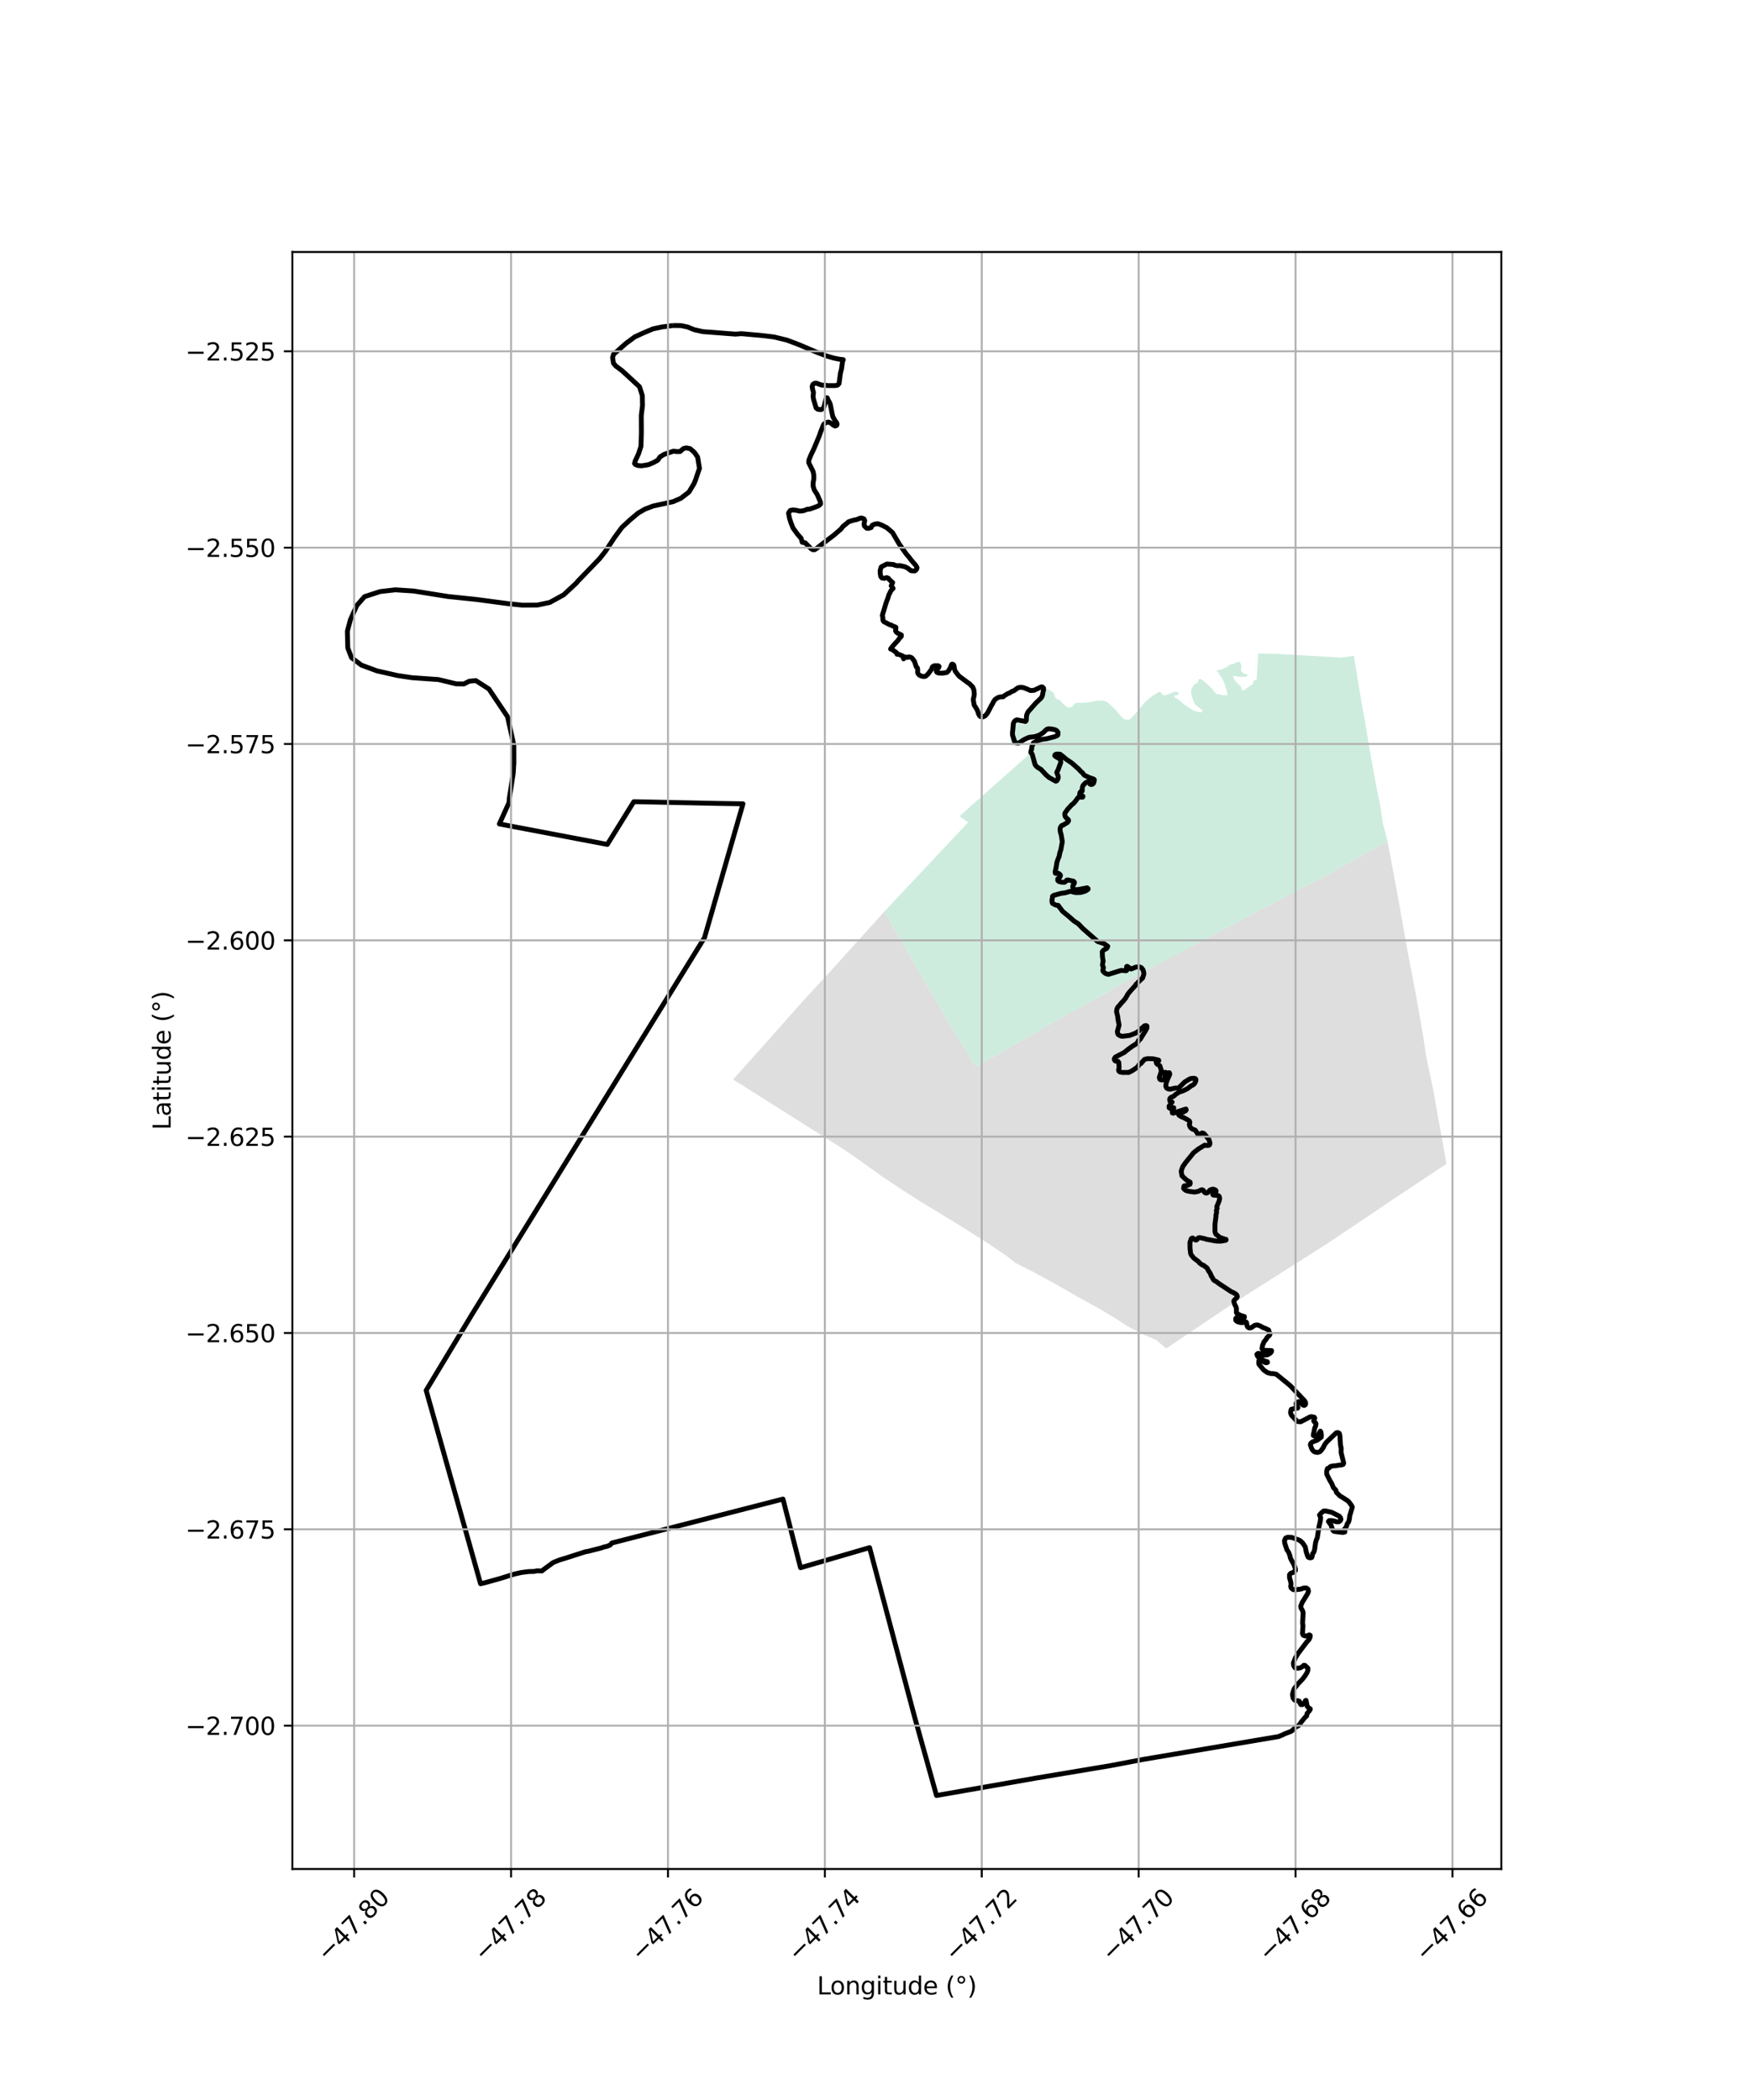<?xml version="1.0" encoding="utf-8" standalone="no"?>
<!DOCTYPE svg PUBLIC "-//W3C//DTD SVG 1.1//EN"
  "http://www.w3.org/Graphics/SVG/1.1/DTD/svg11.dtd">
<svg xmlns:xlink="http://www.w3.org/1999/xlink" width="720pt" height="864pt" viewBox="0 0 720 864" xmlns="http://www.w3.org/2000/svg" version="1.1">
 <defs>
  <style type="text/css">*{stroke-linejoin: round; stroke-linecap: butt}</style>
 </defs>
 <g id="figure_1">
  <g id="patch_1">
   <path d="M 0 864 
L 720 864 
L 720 0 
L 0 0 
z
" style="fill: #ffffff"/>
  </g>
  <g id="axes_1">
   <g id="patch_2">
    <path d="M 120.297 768.96 
L 617.703 768.96 
L 617.703 103.68 
L 120.297 103.68 
z
" style="fill: #ffffff"/>
   </g>
   <g id="PatchCollection_1">
    <path d="M 301.603 444.138 
L 301.914 443.791 
L 311.86 432.69 
L 312.171 432.343 
L 312.48 431.995 
L 331.726 410.357 
L 339.042 402.465 
L 339.325 402.201 
L 347.97 392.632 
L 355.92 383.831 
L 363.848 375.038 
L 372.942 390.764 
L 391.86 423.393 
L 392.166 423.822 
L 401.479 438.858 
L 408.331 435.026 
L 434.346 420.064 
L 470.918 399.589 
L 472.21 398.836 
L 520.192 373.519 
L 545.54 360.28 
L 570.851 346.06 
L 574.964 367.961 
L 577.587 382.743 
L 578.849 390.049 
L 580.355 397.858 
L 581.858 405.532 
L 583.067 412.284 
L 584.384 419.715 
L 585.634 426.848 
L 586.636 433.937 
L 589.821 449.077 
L 591.37 458.101 
L 593.854 471.687 
L 595.093 478.866 
L 574.439 492.587 
L 546.876 511.126 
L 507.368 536.224 
L 479.803 554.818 
L 475.663 551.237 
L 471.108 549.357 
L 464.032 545.736 
L 459.218 542.559 
L 452.098 538.328 
L 443.901 533.827 
L 438.156 530.508 
L 431.708 526.88 
L 425.07 523.279 
L 417.852 519.656 
L 414.245 516.763 
L 404.393 510.185 
L 394.726 504.107 
L 388.187 500.117 
L 379.211 494.668 
L 369.951 488.726 
L 363.569 484.475 
L 357.867 480.409 
L 352.029 476.238 
L 350.761 475.4 
L 346.176 472.247 
L 316.503 453.516 
L 307.768 447.983 
L 301.603 444.138 
" clip-path="url(#p166be19921)" style="fill: #cccccc; fill-opacity: 0.65"/>
    <path d="M 363.849 375.034 
L 398.341 338.312 
L 394.702 335.846 
L 422.932 310.799 
L 422.935 310.781 
L 423.2 309.135 
L 423.299 308.519 
L 424.266 306.829 
L 426.008 305.856 
L 428.189 305.389 
L 431.346 304.76 
L 433.809 303.993 
L 433.94 301.371 
L 431.911 300.854 
L 429.657 300.964 
L 428.033 302.49 
L 425.495 303.947 
L 424.189 303.777 
L 421.096 304.939 
L 418.574 306.244 
L 416.55 306.75 
L 415.691 304.803 
L 415.997 301.792 
L 416.1 298.624 
L 417.292 296.988 
L 419.535 297.653 
L 421.287 298.108 
L 421.43 295.048 
L 422.739 293.092 
L 424.73 290.853 
L 426.444 289.076 
L 428.076 286.661 
L 428.756 284.261 
L 427.457 283.647 
L 428.373 283.162 
L 428.788 283.508 
L 430.517 283.508 
L 432.178 284.061 
L 433.008 284.615 
L 433.769 285.514 
L 434.115 286.829 
L 434.876 287.729 
L 436.26 288.144 
L 436.883 289.182 
L 437.575 289.666 
L 438.474 290.496 
L 439.235 291.119 
L 440.273 291.05 
L 441.173 290.704 
L 441.865 289.804 
L 442.764 289.182 
L 443.94 289.113 
L 445.739 289.182 
L 448.645 288.836 
L 451.62 288.213 
L 454.111 288.282 
L 455.703 288.974 
L 457.64 290.773 
L 459.162 292.157 
L 459.923 293.264 
L 461.307 294.786 
L 462.276 295.686 
L 463.037 296.101 
L 464.421 296.101 
L 465.32 295.547 
L 466.081 294.717 
L 467.258 293.472 
L 468.78 291.673 
L 470.786 289.182 
L 472.793 287.383 
L 474.107 286.345 
L 475.906 285.238 
L 477.29 284.546 
L 478.051 285.584 
L 478.674 286.137 
L 479.158 286.068 
L 480.611 285.653 
L 481.788 285.238 
L 483.171 284.615 
L 484.209 284.615 
L 484.97 284.892 
L 484.97 285.445 
L 484.555 285.999 
L 483.863 286.068 
L 483.379 286.137 
L 483.171 286.691 
L 483.587 287.175 
L 484.348 287.521 
L 485.178 288.075 
L 486.077 288.767 
L 486.908 289.666 
L 488.291 290.566 
L 489.468 291.327 
L 491.059 292.365 
L 492.443 292.78 
L 493.619 292.987 
L 494.45 293.057 
L 494.796 292.226 
L 492.997 290.911 
L 492.097 290.081 
L 491.613 289.735 
L 491.128 288.628 
L 490.298 286.414 
L 490.021 284.615 
L 490.367 283.162 
L 490.99 281.986 
L 491.751 281.294 
L 492.72 281.017 
L 492.789 280.809 
L 493.066 279.702 
L 493.619 279.287 
L 494.034 279.425 
L 494.865 279.91 
L 495.695 280.602 
L 496.387 281.225 
L 497.563 282.332 
L 498.808 283.508 
L 499.5 284.476 
L 500.607 285.584 
L 501.507 285.653 
L 502.13 285.722 
L 503.098 286.068 
L 504.966 286.068 
L 504.966 285.376 
L 504.621 284.061 
L 504.274 282.954 
L 503.79 281.224 
L 503.167 279.771 
L 502.614 278.872 
L 501.784 277.765 
L 501.23 276.588 
L 500.4 276.035 
L 501.023 275.689 
L 502.199 275.551 
L 503.79 274.859 
L 504.828 274.443 
L 505.52 273.682 
L 506.558 273.267 
L 507.25 273.198 
L 508.841 272.437 
L 510.017 272.229 
L 510.64 273.406 
L 510.709 274.167 
L 510.64 275.205 
L 510.64 276.104 
L 511.124 276.658 
L 512.093 277.28 
L 513.131 277.419 
L 513.2 277.903 
L 512.647 278.387 
L 511.401 278.526 
L 510.294 278.457 
L 508.772 278.318 
L 508.011 278.111 
L 507.181 278.249 
L 507.734 279.356 
L 508.426 280.394 
L 509.602 281.64 
L 510.433 282.262 
L 511.124 283.992 
L 511.885 284.061 
L 512.37 283.577 
L 513.684 282.608 
L 515.553 281.294 
L 515.552 280.244 
L 516.685 279.676 
L 517.022 279.508 
L 517.709 268.859 
L 525.485 269.011 
L 551.769 270.557 
L 555.812 269.986 
L 557.008 269.8 
L 559.825 286.88 
L 560.132 288.605 
L 561.696 297.404 
L 563.768 309.924 
L 566.258 323.619 
L 567.773 330.945 
L 568.854 338.307 
L 570.852 346.056 
L 545.541 360.276 
L 520.193 373.515 
L 472.242 398.857 
L 470.919 399.585 
L 434.347 420.06 
L 408.332 435.023 
L 401.48 438.855 
L 392.167 423.818 
L 391.86 423.389 
L 372.942 390.76 
L 363.849 375.034 
" clip-path="url(#p166be19921)" style="fill: #b3e2cd; fill-opacity: 0.65"/>
   </g>
   <g id="PatchCollection_2">
    <path d="M 276.907 133.92 
L 280.171 133.962 
L 282.894 134.529 
L 285.494 135.61 
L 289.183 136.445 
L 302.559 137.469 
L 305.018 137.281 
L 313.394 138.028 
L 318.452 138.64 
L 323.784 139.94 
L 328.776 141.83 
L 335.988 144.905 
L 340.222 146.503 
L 342.958 147.307 
L 345.116 147.754 
L 346.95 147.984 
L 346.629 148.802 
L 346.213 151.827 
L 345.776 153.563 
L 345.218 157.795 
L 344.608 158.455 
L 343.726 158.652 
L 340.799 158.657 
L 339.229 158.479 
L 338.178 158.484 
L 335.797 157.64 
L 335.111 157.718 
L 334.445 158.168 
L 334.128 159 
L 334.32 160.184 
L 334.688 161.472 
L 334.529 163.006 
L 334.663 164.122 
L 335.784 167.861 
L 336.481 168.389 
L 337.763 168.537 
L 338.28 168.289 
L 338.837 167.87 
L 339.2 166.684 
L 339.953 163.635 
L 340.352 163.668 
L 340.658 164.441 
L 341.287 165.582 
L 341.617 166.429 
L 342.532 170.978 
L 342.749 171.644 
L 343.504 172.962 
L 344.248 173.961 
L 344.409 174.528 
L 344.229 175.015 
L 343.965 175.168 
L 343.491 175.269 
L 342.583 174.727 
L 342.119 174.276 
L 341.279 173.791 
L 340.777 173.647 
L 339.87 173.889 
L 339.327 174.208 
L 338.824 174.721 
L 337.67 177.584 
L 337.112 179.269 
L 334.765 184.865 
L 333.695 187.075 
L 332.835 189.193 
L 332.751 189.61 
L 332.732 190.376 
L 334.513 193.948 
L 334.81 195.445 
L 334.836 196.844 
L 334.545 198.69 
L 334.548 200.061 
L 335.033 201.616 
L 336.215 203.448 
L 337.551 206.487 
L 337.596 207.367 
L 337.121 207.85 
L 336.389 208.279 
L 334.308 209.046 
L 333.111 209.453 
L 332.124 209.533 
L 330.982 209.986 
L 329.981 210.221 
L 328.8 210.249 
L 327.731 209.964 
L 326.102 209.815 
L 325.172 210.013 
L 324.718 210.591 
L 324.424 211.165 
L 324.82 213.185 
L 325.396 215.017 
L 326.276 217.242 
L 328.15 219.824 
L 329.61 221.471 
L 330.065 223.123 
L 331.279 223.34 
L 333.754 225.793 
L 334.464 226.165 
L 335.18 226.16 
L 336.211 225.457 
L 338.589 223.582 
L 342.991 220.253 
L 345.956 217.706 
L 346.817 216.595 
L 349.165 214.659 
L 351.251 213.996 
L 352.399 213.785 
L 353.929 213.184 
L 354.531 213.128 
L 355.48 213.514 
L 355.76 214.158 
L 355.508 215.609 
L 355.629 216.406 
L 356.595 217.341 
L 357.266 217.388 
L 358.407 217.052 
L 358.814 216.17 
L 359.339 215.854 
L 360.109 215.589 
L 361.121 215.449 
L 362.568 215.95 
L 364.887 217.134 
L 367.181 219.087 
L 370.017 223.898 
L 372.972 228.066 
L 373.831 229.025 
L 374.985 230.553 
L 376.831 232.683 
L 377.302 233.54 
L 377.178 234.065 
L 376.698 234.702 
L 376.262 234.919 
L 374.791 234.794 
L 373.46 233.762 
L 372.29 233.159 
L 370.232 232.702 
L 369.202 232.756 
L 368.185 232.551 
L 367.59 232.265 
L 364.912 232.061 
L 363.029 232.969 
L 362.541 233.3 
L 362.118 234.717 
L 362.152 235.953 
L 362.362 237.175 
L 362.843 237.785 
L 363.874 237.955 
L 364.816 237.637 
L 365.511 237.923 
L 365.955 238.546 
L 367.258 239.658 
L 366.671 241.005 
L 367.443 242.067 
L 366.598 242.985 
L 365.667 244.804 
L 365.396 245.818 
L 364.507 248.211 
L 363.031 253.142 
L 363.166 253.717 
L 363.299 255.25 
L 363.652 255.78 
L 366.095 257.044 
L 366.809 257.212 
L 367.022 257.421 
L 367.65 257.722 
L 368.184 257.848 
L 368.616 258.152 
L 368.46 259.554 
L 368.821 260.115 
L 369.39 260.525 
L 370.824 261.225 
L 370.844 261.737 
L 370.537 262.149 
L 370.038 262.615 
L 369.53 263.397 
L 367.455 265.641 
L 366.41 267.012 
L 367.2 267.318 
L 368.823 268.523 
L 369.049 269.171 
L 369.881 269.252 
L 371.438 269.916 
L 371.77 271.063 
L 372.424 270.328 
L 373.234 270.492 
L 373.586 270.331 
L 374.097 270.296 
L 374.798 270.459 
L 375.26 270.774 
L 376.212 272.043 
L 376.658 273.383 
L 377.017 274.416 
L 377.417 274.763 
L 377.566 275.42 
L 377.526 276.63 
L 377.684 277.156 
L 378.304 277.798 
L 379.04 278.136 
L 379.663 278.296 
L 380.291 278.329 
L 380.839 278.204 
L 381.875 277.268 
L 382.831 275.935 
L 383.313 275.294 
L 383.536 274.503 
L 383.846 274.157 
L 384.488 273.89 
L 386.031 273.91 
L 386.345 274.188 
L 386.202 274.621 
L 385.819 275.149 
L 385.38 275.533 
L 385.209 275.995 
L 385.334 276.465 
L 385.659 276.72 
L 386.248 276.925 
L 387.756 276.987 
L 389.571 276.67 
L 390.165 276.105 
L 391.011 274.748 
L 391.447 273.505 
L 391.649 273.27 
L 392.018 273.289 
L 392.336 273.524 
L 392.526 274.005 
L 392.691 275.215 
L 393.014 276.165 
L 394.315 277.862 
L 394.755 278.306 
L 398.277 280.92 
L 398.817 281.259 
L 400.214 282.678 
L 400.699 283.903 
L 400.852 285.611 
L 400.717 286.601 
L 400.57 287.01 
L 400.429 287.825 
L 400.78 290.036 
L 401.713 291.52 
L 402.369 292.82 
L 402.451 293.342 
L 402.965 294.434 
L 403.405 294.827 
L 404.461 294.941 
L 405.39 294.489 
L 406.295 293.37 
L 408.025 290.053 
L 408.33 289.601 
L 408.709 288.765 
L 409.413 287.761 
L 410.608 286.985 
L 411.54 286.732 
L 412.761 286.66 
L 412.953 286.41 
L 414.535 285.425 
L 415.496 285.028 
L 416.237 284.527 
L 417.147 284.182 
L 418.757 283.011 
L 419.356 282.83 
L 420.153 282.783 
L 420.916 282.855 
L 422.267 283.35 
L 423.965 284.113 
L 425.415 284.023 
L 428.281 282.646 
L 428.821 282.612 
L 429.331 283.114 
L 429.395 283.777 
L 429.142 284.668 
L 428.9 286.092 
L 428.631 286.744 
L 428.178 287.343 
L 426.139 289.283 
L 422.933 292.939 
L 422.377 294.204 
L 422.244 295.873 
L 422.267 296.266 
L 422.086 296.654 
L 421.856 296.83 
L 418.401 296.172 
L 417.792 296.385 
L 417.267 296.894 
L 416.923 297.671 
L 416.683 300.435 
L 416.541 301.541 
L 416.602 302.487 
L 417.462 305.158 
L 417.977 305.599 
L 418.969 305.738 
L 419.672 305.402 
L 421.161 304.385 
L 422.923 303.532 
L 423.639 303.333 
L 425.961 303.048 
L 426.471 302.816 
L 427.458 302.535 
L 429.267 301.406 
L 430.157 300.485 
L 430.808 299.984 
L 431.36 299.863 
L 432.305 299.882 
L 433.98 300.192 
L 434.612 300.509 
L 434.983 300.849 
L 435.317 301.34 
L 435.23 302.391 
L 434.867 302.724 
L 433.641 303.166 
L 430.473 303.966 
L 428.838 304.176 
L 427.755 304.477 
L 426.654 304.78 
L 426.22 305.097 
L 425.187 305.622 
L 425.003 305.979 
L 424.85 306.564 
L 424.661 306.836 
L 424.485 307.479 
L 424.46 308.282 
L 424.274 308.594 
L 424.105 309.581 
L 424.66 310.247 
L 425.832 314.505 
L 426.283 315.181 
L 427.017 315.792 
L 428.322 316.593 
L 430.283 318.718 
L 431.578 319.865 
L 434.381 321.414 
L 434.624 321.342 
L 434.95 321.064 
L 435.357 320.197 
L 435.395 319.47 
L 434.781 317.803 
L 434.916 317.439 
L 435.224 316.959 
L 436.413 313.737 
L 436.347 312.618 
L 436.094 312.265 
L 434.804 311.556 
L 433.978 310.958 
L 434.024 310.633 
L 434.17 310.466 
L 434.464 310.313 
L 434.904 310.234 
L 436.158 310.303 
L 437.28 311.174 
L 438.606 312.318 
L 441.039 313.971 
L 443.903 316.517 
L 444.664 317.377 
L 445.367 317.978 
L 446.072 318.893 
L 447.583 319.652 
L 448.379 320.006 
L 449.868 320.477 
L 450.229 320.779 
L 450.169 321.426 
L 449.933 322.21 
L 449.477 322.631 
L 448.909 322.779 
L 448.394 322.542 
L 448.315 322.115 
L 447.998 321.759 
L 447.702 321.677 
L 447.232 321.751 
L 446.691 322.019 
L 445.641 323.089 
L 445.403 323.652 
L 445.23 324.427 
L 445.282 325.413 
L 444.894 325.761 
L 444.543 325.788 
L 444.319 326.103 
L 444.191 326.737 
L 445.103 327.271 
L 445.584 327.651 
L 445.42 327.978 
L 444.73 327.976 
L 444.126 327.862 
L 443.588 328.095 
L 442.656 329.387 
L 441.725 330.526 
L 441.013 331.045 
L 439.371 332.812 
L 438.146 334.51 
L 438.064 335.012 
L 438.191 335.74 
L 438.485 336.279 
L 439.557 337.281 
L 439.635 337.716 
L 439.19 338.383 
L 437.365 339.49 
L 436.856 339.635 
L 436.512 340.004 
L 436.218 340.602 
L 436.131 341.232 
L 436.249 342.244 
L 436.653 343.695 
L 437.07 346.286 
L 436.737 348.092 
L 436.519 349.372 
L 435.976 351.128 
L 435.81 352.152 
L 435.124 353.931 
L 434.851 354.793 
L 434.419 357.416 
L 434.119 358.645 
L 434.183 359.246 
L 434.611 359.399 
L 435.47 359.309 
L 436.066 359.744 
L 436.307 360.149 
L 436.168 360.689 
L 435.649 361.316 
L 435.194 361.582 
L 435.192 362.261 
L 435.693 362.702 
L 436.926 362.969 
L 437.998 362.979 
L 438.634 362.49 
L 438.862 362.128 
L 439.388 362.033 
L 441.664 362.552 
L 442.057 363 
L 441.944 363.576 
L 441.606 363.949 
L 441.412 364.445 
L 441.369 365.102 
L 441.654 365.488 
L 442.167 365.917 
L 442.774 366.077 
L 444.147 365.886 
L 447.271 365.279 
L 447.685 365.633 
L 447.626 365.914 
L 446.908 366.393 
L 446.445 366.677 
L 444.643 367.179 
L 442.725 367.237 
L 442.014 367.133 
L 440.757 366.791 
L 440.263 366.735 
L 438.304 367.312 
L 436.481 367.565 
L 433.448 368.408 
L 433.008 368.788 
L 433.01 369.265 
L 432.797 370.35 
L 432.87 371.307 
L 433.099 371.739 
L 433.559 371.924 
L 434.067 372.25 
L 434.871 372.49 
L 435.354 372.486 
L 436.248 373.706 
L 437.209 374.975 
L 439.573 376.904 
L 441.877 378.94 
L 443.428 379.912 
L 443.906 380.347 
L 445.491 382.014 
L 451.521 387.292 
L 451.921 387.511 
L 452.394 387.595 
L 453.41 387.969 
L 453.944 388.049 
L 455.766 389.345 
L 455.447 390.059 
L 455.153 390.312 
L 454.292 390.737 
L 453.889 391.055 
L 453.508 391.533 
L 453.538 392.644 
L 453.597 393.852 
L 453.871 395.371 
L 453.624 396.615 
L 453.584 397.13 
L 453.971 398.063 
L 453.933 398.466 
L 453.766 398.94 
L 453.746 399.425 
L 454.078 399.914 
L 454.665 400.397 
L 455.407 400.744 
L 456.068 400.872 
L 461.338 399.235 
L 463.223 399.41 
L 463.559 399.267 
L 463.755 398.697 
L 463.577 398.098 
L 463.487 397.858 
L 463.542 397.661 
L 463.744 397.578 
L 464.484 398.033 
L 464.906 398.492 
L 465.359 398.671 
L 466.541 398.217 
L 467.161 397.962 
L 467.969 397.799 
L 468.918 397.831 
L 469.666 398.21 
L 470.299 399.055 
L 470.608 400.34 
L 470.558 400.998 
L 470.12 402.365 
L 468.195 404.156 
L 467.976 404.596 
L 467.398 404.93 
L 467.196 405.372 
L 465.005 407.813 
L 464.12 408.863 
L 463.097 410.683 
L 462.14 411.886 
L 461.696 412.282 
L 460.345 413.907 
L 459.902 414.303 
L 459.501 415.198 
L 459.37 416.207 
L 459.871 418.26 
L 459.969 419.294 
L 460.424 421.751 
L 459.703 424.43 
L 459.877 425.303 
L 460.138 425.735 
L 461.181 426.27 
L 461.919 426.356 
L 464.793 425.998 
L 467.296 425.029 
L 468.62 424.154 
L 469.372 423.33 
L 470.599 422.328 
L 470.779 422.117 
L 471.119 421.984 
L 471.587 421.962 
L 471.898 422.199 
L 471.874 422.979 
L 471.331 424.014 
L 469.125 427.569 
L 468.567 427.884 
L 468.351 428.163 
L 468.346 428.5 
L 467.738 429.159 
L 467.27 429.606 
L 465.886 430.443 
L 464.151 431.703 
L 463.084 432.575 
L 462.62 432.96 
L 458.899 434.914 
L 458.466 435.575 
L 458.485 435.993 
L 458.739 436.417 
L 459.243 436.624 
L 459.98 436.687 
L 460.311 437.141 
L 460.427 439.389 
L 460.212 440.248 
L 460.372 440.73 
L 460.791 441.056 
L 461.93 441.252 
L 463.652 441.222 
L 464.307 441.258 
L 465.396 440.763 
L 466.824 439.853 
L 467.651 439.266 
L 468.285 438.704 
L 468.694 437.945 
L 469.44 437.53 
L 470.831 435.902 
L 472.107 435.544 
L 474.322 435.606 
L 476.66 436.149 
L 476.787 436.366 
L 476.454 436.511 
L 476.128 436.49 
L 475.721 436.58 
L 475.668 436.908 
L 475.81 437.472 
L 476.249 437.956 
L 476.678 438.077 
L 477.179 438.463 
L 477.764 440.26 
L 477.734 440.921 
L 476.971 443.356 
L 477.208 444.052 
L 477.649 444.308 
L 478.107 444.336 
L 478.758 444.239 
L 479.198 443.577 
L 479.406 442.312 
L 479.112 441.521 
L 479.241 441.189 
L 479.67 441.221 
L 480.238 441.496 
L 481.062 441.324 
L 481.242 441.619 
L 481.273 442.017 
L 480.331 444.132 
L 479.802 445.506 
L 479.633 446.835 
L 479.939 447.59 
L 480.305 447.866 
L 480.86 448.079 
L 481.466 448.139 
L 483.617 447.636 
L 484.555 447.682 
L 485.055 447.434 
L 485.935 446.622 
L 487.412 445.172 
L 489.331 443.981 
L 490.043 443.717 
L 491.309 443.618 
L 491.795 443.776 
L 492.036 444.126 
L 492.005 444.646 
L 491.756 445.322 
L 491.331 445.934 
L 490.866 446.372 
L 490.039 446.775 
L 488.476 447.971 
L 486.739 448.796 
L 485.116 449.35 
L 483.762 450.221 
L 482.849 451.038 
L 481.649 451.573 
L 481.301 452.001 
L 481.238 452.488 
L 481.354 453.073 
L 482.244 453.423 
L 481.014 455.062 
L 481.009 455.715 
L 481.193 455.938 
L 481.553 456.015 
L 482.395 455.85 
L 482.745 455.72 
L 482.94 455.767 
L 482.859 455.959 
L 482.553 456.182 
L 482.285 457.073 
L 482.342 457.894 
L 482.768 457.992 
L 483.581 457.7 
L 484.011 457.493 
L 485.216 457.146 
L 487.918 456.274 
L 488.036 456.646 
L 487.816 456.997 
L 486.754 457.567 
L 485.112 457.961 
L 484.818 458.403 
L 485.108 458.88 
L 486.327 459.595 
L 486.891 459.765 
L 488.779 460.808 
L 489.35 461.188 
L 489.528 461.603 
L 489.503 462.125 
L 489.336 462.665 
L 489.485 463.291 
L 489.833 463.936 
L 490.534 464.508 
L 491.76 464.975 
L 493.032 466.903 
L 493.399 466.86 
L 493.842 466.641 
L 494.129 466.318 
L 494.545 466.144 
L 495.047 466.199 
L 495.463 466.475 
L 497.41 468.874 
L 497.815 470.278 
L 497.77 470.674 
L 497.595 471.062 
L 497.247 471.249 
L 496.339 471.259 
L 495.641 471.148 
L 492.993 472.765 
L 491.819 473.682 
L 491.062 474.277 
L 487.752 478.375 
L 486.637 479.967 
L 486.144 481.286 
L 485.982 481.955 
L 486.288 483.75 
L 487.547 484.942 
L 488.276 485.58 
L 489.639 486.361 
L 489.692 486.822 
L 489.592 487.23 
L 488.525 487.696 
L 487.199 487.935 
L 487.03 488.301 
L 486.962 488.919 
L 487.34 489.383 
L 487.946 489.814 
L 489.236 490.15 
L 491.396 490.454 
L 492.879 490.209 
L 494.162 489.574 
L 494.622 489.514 
L 495.089 489.738 
L 495.56 490.552 
L 495.969 490.82 
L 496.567 490.822 
L 497.006 490.571 
L 497.636 489.805 
L 498.033 489.499 
L 498.973 489.246 
L 499.403 489.319 
L 500.025 489.569 
L 500.258 489.803 
L 500.334 490.116 
L 499.48 490.555 
L 499.214 490.88 
L 498.951 491.411 
L 499.179 491.695 
L 501.106 491.841 
L 501.524 492.121 
L 501.759 492.696 
L 501.78 493.185 
L 501.612 494.048 
L 500.6 496.501 
L 500.801 497.13 
L 500.446 497.993 
L 500.565 498.836 
L 500.25 499.985 
L 500.289 500.454 
L 499.877 503.679 
L 499.869 504.874 
L 499.881 506.775 
L 500.057 507.375 
L 500.364 507.924 
L 500.966 508.317 
L 501.592 508.928 
L 502.774 509.439 
L 503.209 509.539 
L 503.736 509.784 
L 504.411 509.911 
L 504.463 510.099 
L 504.325 510.297 
L 503.226 510.497 
L 502.203 510.652 
L 500.372 510.614 
L 496.265 509.863 
L 495.782 509.644 
L 493.651 509.196 
L 493.272 509.198 
L 492.932 509.355 
L 492.433 510.075 
L 491.956 510.235 
L 490.744 509.368 
L 490.501 509.383 
L 490.103 509.641 
L 489.881 510.357 
L 489.575 511.127 
L 489.596 513.519 
L 489.858 515.766 
L 490.104 516.293 
L 491.096 517.55 
L 493.081 519.061 
L 493.495 519.591 
L 494.666 520.456 
L 495.238 520.606 
L 495.75 521.085 
L 496.23 521.351 
L 496.705 521.826 
L 497.226 522.919 
L 497.48 523.155 
L 498.115 524.278 
L 498.317 524.917 
L 498.795 525.637 
L 499.161 526.403 
L 499.58 526.824 
L 500.217 527.155 
L 501.652 528.195 
L 506.416 531.334 
L 507.759 531.989 
L 508.619 532.542 
L 508.944 532.978 
L 509.048 533.483 
L 508.881 533.893 
L 507.8 534.938 
L 507.63 535.33 
L 507.901 536.473 
L 508.512 537.674 
L 508.688 538.28 
L 508.679 540.013 
L 508.861 540.366 
L 510.347 541.173 
L 511.975 541.676 
L 511.946 542.059 
L 511.168 542.271 
L 509.65 542.077 
L 509.075 542.098 
L 508.521 542.281 
L 508.391 542.625 
L 508.45 543.213 
L 508.901 543.658 
L 509.636 543.945 
L 510.51 544.144 
L 511.471 544.148 
L 512.224 543.913 
L 512.677 543.893 
L 512.942 544.347 
L 512.966 544.961 
L 513.14 545.631 
L 513.461 546.119 
L 514.016 546.378 
L 514.751 546.282 
L 516.167 545.304 
L 516.862 545.141 
L 517.457 545.142 
L 518.532 545.561 
L 519.734 546.252 
L 520.55 546.529 
L 521.941 547.194 
L 522.325 548.354 
L 522.483 548.965 
L 522.292 549.397 
L 521.243 550.367 
L 520.962 550.953 
L 519.986 552.169 
L 519.808 552.752 
L 519.479 553.355 
L 519.205 554.809 
L 519.5 555.326 
L 520.028 555.564 
L 523.127 555.664 
L 523.144 556.048 
L 522.727 556.652 
L 521.611 557.358 
L 520.885 557.495 
L 519.766 557.491 
L 517.984 556.83 
L 517.556 556.833 
L 517.116 557.201 
L 517.272 557.736 
L 517.659 558.316 
L 518.056 558.678 
L 519.152 559.29 
L 520.281 559.95 
L 521.431 560.269 
L 521.469 560.552 
L 521.025 560.688 
L 520.407 560.542 
L 518.915 559.866 
L 518.298 559.784 
L 517.892 559.91 
L 517.892 561.106 
L 518.153 561.537 
L 519.94 563.691 
L 521.422 564.708 
L 522.876 565.131 
L 523.599 565.121 
L 525.085 565.388 
L 530.772 570.032 
L 536.07 575.606 
L 536.701 576.294 
L 537.084 576.885 
L 537.195 577.472 
L 537.031 577.98 
L 536.563 578.233 
L 536.077 578.07 
L 534.304 576.672 
L 533.652 576.93 
L 533.276 577.332 
L 533.249 577.976 
L 533.704 578.799 
L 534.029 579.142 
L 533.784 579.396 
L 533.18 579.404 
L 531.281 579.82 
L 531.054 580.447 
L 530.975 581.351 
L 531.342 582.286 
L 533.11 584.158 
L 533.426 584.686 
L 534.052 584.88 
L 535.11 584.965 
L 536.63 584.196 
L 538.922 582.978 
L 539.485 582.849 
L 540.739 583.087 
L 540.945 583.488 
L 540.489 584.579 
L 540.787 585.02 
L 541.284 585.41 
L 541.439 585.832 
L 541.267 586.757 
L 540.937 587.47 
L 540.538 589.471 
L 540.369 590.002 
L 540.339 590.605 
L 540.757 590.743 
L 541.314 591.114 
L 541.928 590.942 
L 542.268 590.482 
L 543.203 588.817 
L 543.437 589.092 
L 543.668 590.662 
L 543.558 591.315 
L 541.848 592.58 
L 539.997 593.244 
L 539.356 593.762 
L 539.12 594.338 
L 539.458 595.487 
L 539.921 596.488 
L 540.525 597.153 
L 541.189 597.433 
L 542.167 597.572 
L 543.034 597.275 
L 543.637 596.689 
L 544.384 595.627 
L 545.081 594.247 
L 545.891 593.204 
L 549.767 589.518 
L 550.423 589.401 
L 551.032 589.722 
L 551.278 590.702 
L 551.535 594.681 
L 551.795 595.75 
L 551.769 597.674 
L 552.841 601.952 
L 552.639 602.457 
L 551.881 602.74 
L 550.98 602.778 
L 549.552 603.061 
L 548.521 603.092 
L 547.401 603.378 
L 546.678 604.055 
L 546.148 604.178 
L 545.813 605.437 
L 545.838 606.476 
L 546.674 608.16 
L 547.16 609.14 
L 547.886 610.301 
L 548.632 612.13 
L 549.56 612.982 
L 549.851 614.02 
L 551.269 615.436 
L 552.981 616.492 
L 554.495 617.473 
L 555.015 617.968 
L 556.042 619.373 
L 556.4 620.039 
L 555.322 623.598 
L 555.162 624.987 
L 554.882 626.118 
L 554.315 626.907 
L 553.71 628.641 
L 553.258 628.93 
L 553.287 630.298 
L 552.428 630.492 
L 549.382 630.12 
L 548.787 630.01 
L 548.385 629.623 
L 547.575 627.359 
L 546.542 625.99 
L 546.879 625.62 
L 547.714 625.589 
L 549.072 625.838 
L 549.798 626.117 
L 550.798 626.098 
L 551.392 625.74 
L 551.684 625.142 
L 551.56 624.495 
L 551.046 623.808 
L 547.911 622.217 
L 545.453 621.649 
L 544.563 621.677 
L 543.642 622.456 
L 542.88 623.319 
L 543.346 624.399 
L 543.207 625.791 
L 542.671 628.182 
L 541.957 632.734 
L 541.558 633.622 
L 541.243 634.751 
L 540.893 637.396 
L 540.606 638.508 
L 540.016 639.283 
L 539.926 640.054 
L 539.676 640.807 
L 538.978 640.96 
L 538.283 640.721 
L 537.981 640.189 
L 537.429 638.519 
L 537.02 636.452 
L 535.947 634.808 
L 534.94 633.903 
L 534.197 633.509 
L 531.368 632.518 
L 529.789 632.458 
L 528.984 632.78 
L 528.472 633.805 
L 528.556 634.834 
L 529.453 637.582 
L 530.241 638.751 
L 530.704 640.062 
L 530.893 640.997 
L 531.31 641.841 
L 532.347 643.642 
L 532.948 645.442 
L 532.971 646.145 
L 532.033 646.961 
L 531.03 647.296 
L 530.543 647.874 
L 530.54 649.098 
L 531.039 650.805 
L 531.164 651.787 
L 531.018 652.698 
L 531.251 653.388 
L 532.046 654.007 
L 533.019 654.071 
L 535.347 653.776 
L 536.096 653.438 
L 536.975 653.332 
L 537.568 653.378 
L 538.192 653.91 
L 538.334 654.753 
L 538.053 655.549 
L 535.764 659.313 
L 535.135 660.877 
L 535.265 661.573 
L 535.866 662.595 
L 536.148 663.432 
L 535.925 667.689 
L 536.062 668.938 
L 535.938 671.254 
L 535.875 672.087 
L 536.21 672.807 
L 537.004 673.089 
L 537.677 673.059 
L 538.689 672.644 
L 539.076 672.861 
L 539.037 673.557 
L 538.553 674.58 
L 537.699 675.484 
L 534.166 680.156 
L 532.912 682.182 
L 532.159 684.151 
L 532.243 685.249 
L 532.808 686.215 
L 533.299 686.34 
L 534.122 686.367 
L 534.954 686.19 
L 536.019 685.596 
L 536.37 685.167 
L 536.887 685.181 
L 538.09 686.319 
L 538.054 687.417 
L 537.614 688.411 
L 536.815 689.651 
L 535.856 690.89 
L 534.255 692.54 
L 532.532 694.683 
L 532.076 695.9 
L 531.761 697.207 
L 532.008 698.613 
L 532.606 699.426 
L 533.238 699.725 
L 533.94 699.703 
L 534.6 699.948 
L 534.8 700.629 
L 535.179 701.31 
L 535.91 701.316 
L 536.802 700.327 
L 537.085 699.683 
L 537.334 699.561 
L 537.832 702.083 
L 538.445 702.655 
L 539.106 703.088 
L 538.915 703.627 
L 537.753 705.01 
L 537.604 705.969 
L 536.867 706.643 
L 535.349 708.505 
L 534.84 709.29 
L 534.177 710.031 
L 533.191 710.518 
L 531.863 711.798 
L 531.203 712.326 
L 528.348 713.423 
L 527.565 713.867 
L 526.851 714.104 
L 526.187 714.444 
L 470.55 723.83 
L 457.27 726.364 
L 426.128 731.576 
L 385.3 738.72 
L 376.193 706.04 
L 357.772 636.739 
L 329.36 645.009 
L 322.139 616.761 
L 251.748 634.834 
L 251.083 635.635 
L 249.757 636.204 
L 248.408 636.502 
L 247.35 636.882 
L 242.072 638.229 
L 240.824 638.452 
L 233.06 640.948 
L 230.144 641.84 
L 227.644 642.839 
L 223.579 645.813 
L 222.958 646.336 
L 220.967 646.272 
L 219.77 646.526 
L 217.406 646.592 
L 214.484 646.975 
L 211.57 647.631 
L 205.608 649.49 
L 199.347 651.23 
L 197.699 651.592 
L 197.26 649.994 
L 175.335 572.03 
L 194.267 540.652 
L 289.849 385.785 
L 305.68 330.714 
L 295.556 330.555 
L 260.778 329.829 
L 249.874 347.42 
L 205.447 338.993 
L 209.464 330.12 
L 209.553 328.431 
L 211.142 318.248 
L 211.424 313.911 
L 211.402 306.516 
L 208.813 294.869 
L 201.149 283.468 
L 195.765 280.022 
L 193.05 280.284 
L 190.875 281.392 
L 187.695 281.352 
L 180.379 279.591 
L 169.426 278.818 
L 163.504 277.924 
L 155.048 276.005 
L 148.673 273.641 
L 144.617 270.573 
L 143.087 266.568 
L 142.907 259.707 
L 144.204 254.88 
L 146.809 249.095 
L 149.992 245.472 
L 156.418 243.384 
L 162.676 242.668 
L 170.177 243.156 
L 184.381 245.429 
L 196.14 246.644 
L 208.461 248.293 
L 215.032 248.992 
L 221.104 248.932 
L 226.176 247.872 
L 231.913 244.727 
L 237.058 239.952 
L 237.784 239.081 
L 246.684 229.856 
L 249.061 226.859 
L 252.842 221.121 
L 255.89 216.98 
L 259.175 213.939 
L 262.583 211.075 
L 265.32 209.488 
L 268.68 208.204 
L 276.965 206.392 
L 280.155 204.988 
L 283.445 202.453 
L 285.561 198.956 
L 286.201 197.343 
L 287.779 192.699 
L 287.032 188.061 
L 285.709 186.136 
L 283.912 184.582 
L 282.358 184.266 
L 281.173 184.551 
L 279.817 185.768 
L 278.585 185.791 
L 277.021 185.636 
L 273.236 186.942 
L 271.556 187.97 
L 270.645 189.317 
L 269.006 190.25 
L 267.053 191.097 
L 265.503 191.418 
L 263.821 191.643 
L 262.436 191.516 
L 261.484 191.157 
L 261.072 190.706 
L 261.371 189.579 
L 262.723 186.689 
L 263.715 183.602 
L 263.872 178.092 
L 263.838 170.943 
L 264.34 166.856 
L 264.268 162.767 
L 263.098 159.102 
L 255.946 152.519 
L 253.388 150.614 
L 252.404 149.453 
L 252.028 147.094 
L 252.467 145.711 
L 254.026 144.413 
L 257.434 141.375 
L 261.106 138.642 
L 264.589 137.028 
L 268.608 135.325 
L 272.337 134.516 
L 276.907 133.92 
L 276.907 133.92 
" clip-path="url(#p166be19921)" style="fill: none; stroke: #000000; stroke-width: 2"/>
   </g>
   <g id="matplotlib.axis_1">
    <g id="xtick_1">
     <g id="line2d_1">
      <path d="M 145.707 768.96 
L 145.707 103.68 
" clip-path="url(#p166be19921)" style="fill: none; stroke: #b0b0b0; stroke-width: 0.8; stroke-linecap: square"/>
     </g>
     <g id="line2d_2">
      <defs>
       <path id="mfa6bfe0043" d="M 0 0 
L 0 3.5 
" style="stroke: #000000; stroke-width: 0.8"/>
      </defs>
      <g>
       <use xlink:href="#mfa6bfe0043" x="145.707" y="768.96" style="stroke: #000000; stroke-width: 0.8"/>
      </g>
     </g>
     <g id="text_1">
      <!-- −47.80 -->
      <g transform="translate(134.574 807.501) rotate(-45) scale(0.1 -0.1)">
       <defs>
        <path id="DejaVuSans-2212" d="M 678 2272 
L 4684 2272 
L 4684 1741 
L 678 1741 
L 678 2272 
z
" transform="scale(0.016)"/>
        <path id="DejaVuSans-34" d="M 2419 4116 
L 825 1625 
L 2419 1625 
L 2419 4116 
z
M 2253 4666 
L 3047 4666 
L 3047 1625 
L 3713 1625 
L 3713 1100 
L 3047 1100 
L 3047 0 
L 2419 0 
L 2419 1100 
L 313 1100 
L 313 1709 
L 2253 4666 
z
" transform="scale(0.016)"/>
        <path id="DejaVuSans-37" d="M 525 4666 
L 3525 4666 
L 3525 4397 
L 1831 0 
L 1172 0 
L 2766 4134 
L 525 4134 
L 525 4666 
z
" transform="scale(0.016)"/>
        <path id="DejaVuSans-2e" d="M 684 794 
L 1344 794 
L 1344 0 
L 684 0 
L 684 794 
z
" transform="scale(0.016)"/>
        <path id="DejaVuSans-38" d="M 2034 2216 
Q 1584 2216 1326 1975 
Q 1069 1734 1069 1313 
Q 1069 891 1326 650 
Q 1584 409 2034 409 
Q 2484 409 2743 651 
Q 3003 894 3003 1313 
Q 3003 1734 2745 1975 
Q 2488 2216 2034 2216 
z
M 1403 2484 
Q 997 2584 770 2862 
Q 544 3141 544 3541 
Q 544 4100 942 4425 
Q 1341 4750 2034 4750 
Q 2731 4750 3128 4425 
Q 3525 4100 3525 3541 
Q 3525 3141 3298 2862 
Q 3072 2584 2669 2484 
Q 3125 2378 3379 2068 
Q 3634 1759 3634 1313 
Q 3634 634 3220 271 
Q 2806 -91 2034 -91 
Q 1263 -91 848 271 
Q 434 634 434 1313 
Q 434 1759 690 2068 
Q 947 2378 1403 2484 
z
M 1172 3481 
Q 1172 3119 1398 2916 
Q 1625 2713 2034 2713 
Q 2441 2713 2670 2916 
Q 2900 3119 2900 3481 
Q 2900 3844 2670 4047 
Q 2441 4250 2034 4250 
Q 1625 4250 1398 4047 
Q 1172 3844 1172 3481 
z
" transform="scale(0.016)"/>
        <path id="DejaVuSans-30" d="M 2034 4250 
Q 1547 4250 1301 3770 
Q 1056 3291 1056 2328 
Q 1056 1369 1301 889 
Q 1547 409 2034 409 
Q 2525 409 2770 889 
Q 3016 1369 3016 2328 
Q 3016 3291 2770 3770 
Q 2525 4250 2034 4250 
z
M 2034 4750 
Q 2819 4750 3233 4129 
Q 3647 3509 3647 2328 
Q 3647 1150 3233 529 
Q 2819 -91 2034 -91 
Q 1250 -91 836 529 
Q 422 1150 422 2328 
Q 422 3509 836 4129 
Q 1250 4750 2034 4750 
z
" transform="scale(0.016)"/>
       </defs>
       <use xlink:href="#DejaVuSans-2212"/>
       <use xlink:href="#DejaVuSans-34" transform="translate(83.789 0)"/>
       <use xlink:href="#DejaVuSans-37" transform="translate(147.412 0)"/>
       <use xlink:href="#DejaVuSans-2e" transform="translate(211.035 0)"/>
       <use xlink:href="#DejaVuSans-38" transform="translate(242.822 0)"/>
       <use xlink:href="#DejaVuSans-30" transform="translate(306.445 0)"/>
      </g>
     </g>
    </g>
    <g id="xtick_2">
     <g id="line2d_3">
      <path d="M 210.261 768.96 
L 210.261 103.68 
" clip-path="url(#p166be19921)" style="fill: none; stroke: #b0b0b0; stroke-width: 0.8; stroke-linecap: square"/>
     </g>
     <g id="line2d_4">
      <g>
       <use xlink:href="#mfa6bfe0043" x="210.261" y="768.96" style="stroke: #000000; stroke-width: 0.8"/>
      </g>
     </g>
     <g id="text_2">
      <!-- −47.78 -->
      <g transform="translate(199.128 807.501) rotate(-45) scale(0.1 -0.1)">
       <use xlink:href="#DejaVuSans-2212"/>
       <use xlink:href="#DejaVuSans-34" transform="translate(83.789 0)"/>
       <use xlink:href="#DejaVuSans-37" transform="translate(147.412 0)"/>
       <use xlink:href="#DejaVuSans-2e" transform="translate(211.035 0)"/>
       <use xlink:href="#DejaVuSans-37" transform="translate(242.822 0)"/>
       <use xlink:href="#DejaVuSans-38" transform="translate(306.445 0)"/>
      </g>
     </g>
    </g>
    <g id="xtick_3">
     <g id="line2d_5">
      <path d="M 274.816 768.96 
L 274.816 103.68 
" clip-path="url(#p166be19921)" style="fill: none; stroke: #b0b0b0; stroke-width: 0.8; stroke-linecap: square"/>
     </g>
     <g id="line2d_6">
      <g>
       <use xlink:href="#mfa6bfe0043" x="274.816" y="768.96" style="stroke: #000000; stroke-width: 0.8"/>
      </g>
     </g>
     <g id="text_3">
      <!-- −47.76 -->
      <g transform="translate(263.683 807.501) rotate(-45) scale(0.1 -0.1)">
       <defs>
        <path id="DejaVuSans-36" d="M 2113 2584 
Q 1688 2584 1439 2293 
Q 1191 2003 1191 1497 
Q 1191 994 1439 701 
Q 1688 409 2113 409 
Q 2538 409 2786 701 
Q 3034 994 3034 1497 
Q 3034 2003 2786 2293 
Q 2538 2584 2113 2584 
z
M 3366 4563 
L 3366 3988 
Q 3128 4100 2886 4159 
Q 2644 4219 2406 4219 
Q 1781 4219 1451 3797 
Q 1122 3375 1075 2522 
Q 1259 2794 1537 2939 
Q 1816 3084 2150 3084 
Q 2853 3084 3261 2657 
Q 3669 2231 3669 1497 
Q 3669 778 3244 343 
Q 2819 -91 2113 -91 
Q 1303 -91 875 529 
Q 447 1150 447 2328 
Q 447 3434 972 4092 
Q 1497 4750 2381 4750 
Q 2619 4750 2861 4703 
Q 3103 4656 3366 4563 
z
" transform="scale(0.016)"/>
       </defs>
       <use xlink:href="#DejaVuSans-2212"/>
       <use xlink:href="#DejaVuSans-34" transform="translate(83.789 0)"/>
       <use xlink:href="#DejaVuSans-37" transform="translate(147.412 0)"/>
       <use xlink:href="#DejaVuSans-2e" transform="translate(211.035 0)"/>
       <use xlink:href="#DejaVuSans-37" transform="translate(242.822 0)"/>
       <use xlink:href="#DejaVuSans-36" transform="translate(306.445 0)"/>
      </g>
     </g>
    </g>
    <g id="xtick_4">
     <g id="line2d_7">
      <path d="M 339.37 768.96 
L 339.37 103.68 
" clip-path="url(#p166be19921)" style="fill: none; stroke: #b0b0b0; stroke-width: 0.8; stroke-linecap: square"/>
     </g>
     <g id="line2d_8">
      <g>
       <use xlink:href="#mfa6bfe0043" x="339.37" y="768.96" style="stroke: #000000; stroke-width: 0.8"/>
      </g>
     </g>
     <g id="text_4">
      <!-- −47.74 -->
      <g transform="translate(328.237 807.501) rotate(-45) scale(0.1 -0.1)">
       <use xlink:href="#DejaVuSans-2212"/>
       <use xlink:href="#DejaVuSans-34" transform="translate(83.789 0)"/>
       <use xlink:href="#DejaVuSans-37" transform="translate(147.412 0)"/>
       <use xlink:href="#DejaVuSans-2e" transform="translate(211.035 0)"/>
       <use xlink:href="#DejaVuSans-37" transform="translate(242.822 0)"/>
       <use xlink:href="#DejaVuSans-34" transform="translate(306.445 0)"/>
      </g>
     </g>
    </g>
    <g id="xtick_5">
     <g id="line2d_9">
      <path d="M 403.925 768.96 
L 403.925 103.68 
" clip-path="url(#p166be19921)" style="fill: none; stroke: #b0b0b0; stroke-width: 0.8; stroke-linecap: square"/>
     </g>
     <g id="line2d_10">
      <g>
       <use xlink:href="#mfa6bfe0043" x="403.925" y="768.96" style="stroke: #000000; stroke-width: 0.8"/>
      </g>
     </g>
     <g id="text_5">
      <!-- −47.72 -->
      <g transform="translate(392.792 807.501) rotate(-45) scale(0.1 -0.1)">
       <defs>
        <path id="DejaVuSans-32" d="M 1228 531 
L 3431 531 
L 3431 0 
L 469 0 
L 469 531 
Q 828 903 1448 1529 
Q 2069 2156 2228 2338 
Q 2531 2678 2651 2914 
Q 2772 3150 2772 3378 
Q 2772 3750 2511 3984 
Q 2250 4219 1831 4219 
Q 1534 4219 1204 4116 
Q 875 4013 500 3803 
L 500 4441 
Q 881 4594 1212 4672 
Q 1544 4750 1819 4750 
Q 2544 4750 2975 4387 
Q 3406 4025 3406 3419 
Q 3406 3131 3298 2873 
Q 3191 2616 2906 2266 
Q 2828 2175 2409 1742 
Q 1991 1309 1228 531 
z
" transform="scale(0.016)"/>
       </defs>
       <use xlink:href="#DejaVuSans-2212"/>
       <use xlink:href="#DejaVuSans-34" transform="translate(83.789 0)"/>
       <use xlink:href="#DejaVuSans-37" transform="translate(147.412 0)"/>
       <use xlink:href="#DejaVuSans-2e" transform="translate(211.035 0)"/>
       <use xlink:href="#DejaVuSans-37" transform="translate(242.822 0)"/>
       <use xlink:href="#DejaVuSans-32" transform="translate(306.445 0)"/>
      </g>
     </g>
    </g>
    <g id="xtick_6">
     <g id="line2d_11">
      <path d="M 468.48 768.96 
L 468.48 103.68 
" clip-path="url(#p166be19921)" style="fill: none; stroke: #b0b0b0; stroke-width: 0.8; stroke-linecap: square"/>
     </g>
     <g id="line2d_12">
      <g>
       <use xlink:href="#mfa6bfe0043" x="468.48" y="768.96" style="stroke: #000000; stroke-width: 0.8"/>
      </g>
     </g>
     <g id="text_6">
      <!-- −47.70 -->
      <g transform="translate(457.347 807.501) rotate(-45) scale(0.1 -0.1)">
       <use xlink:href="#DejaVuSans-2212"/>
       <use xlink:href="#DejaVuSans-34" transform="translate(83.789 0)"/>
       <use xlink:href="#DejaVuSans-37" transform="translate(147.412 0)"/>
       <use xlink:href="#DejaVuSans-2e" transform="translate(211.035 0)"/>
       <use xlink:href="#DejaVuSans-37" transform="translate(242.822 0)"/>
       <use xlink:href="#DejaVuSans-30" transform="translate(306.445 0)"/>
      </g>
     </g>
    </g>
    <g id="xtick_7">
     <g id="line2d_13">
      <path d="M 533.034 768.96 
L 533.034 103.68 
" clip-path="url(#p166be19921)" style="fill: none; stroke: #b0b0b0; stroke-width: 0.8; stroke-linecap: square"/>
     </g>
     <g id="line2d_14">
      <g>
       <use xlink:href="#mfa6bfe0043" x="533.034" y="768.96" style="stroke: #000000; stroke-width: 0.8"/>
      </g>
     </g>
     <g id="text_7">
      <!-- −47.68 -->
      <g transform="translate(521.901 807.501) rotate(-45) scale(0.1 -0.1)">
       <use xlink:href="#DejaVuSans-2212"/>
       <use xlink:href="#DejaVuSans-34" transform="translate(83.789 0)"/>
       <use xlink:href="#DejaVuSans-37" transform="translate(147.412 0)"/>
       <use xlink:href="#DejaVuSans-2e" transform="translate(211.035 0)"/>
       <use xlink:href="#DejaVuSans-36" transform="translate(242.822 0)"/>
       <use xlink:href="#DejaVuSans-38" transform="translate(306.445 0)"/>
      </g>
     </g>
    </g>
    <g id="xtick_8">
     <g id="line2d_15">
      <path d="M 597.589 768.96 
L 597.589 103.68 
" clip-path="url(#p166be19921)" style="fill: none; stroke: #b0b0b0; stroke-width: 0.8; stroke-linecap: square"/>
     </g>
     <g id="line2d_16">
      <g>
       <use xlink:href="#mfa6bfe0043" x="597.589" y="768.96" style="stroke: #000000; stroke-width: 0.8"/>
      </g>
     </g>
     <g id="text_8">
      <!-- −47.66 -->
      <g transform="translate(586.456 807.501) rotate(-45) scale(0.1 -0.1)">
       <use xlink:href="#DejaVuSans-2212"/>
       <use xlink:href="#DejaVuSans-34" transform="translate(83.789 0)"/>
       <use xlink:href="#DejaVuSans-37" transform="translate(147.412 0)"/>
       <use xlink:href="#DejaVuSans-2e" transform="translate(211.035 0)"/>
       <use xlink:href="#DejaVuSans-36" transform="translate(242.822 0)"/>
       <use xlink:href="#DejaVuSans-36" transform="translate(306.445 0)"/>
      </g>
     </g>
    </g>
    <g id="text_9">
     <!-- Longitude (°) -->
     <g transform="translate(336.14 820.57) scale(0.1 -0.1)">
      <defs>
       <path id="DejaVuSans-4c" d="M 628 4666 
L 1259 4666 
L 1259 531 
L 3531 531 
L 3531 0 
L 628 0 
L 628 4666 
z
" transform="scale(0.016)"/>
       <path id="DejaVuSans-6f" d="M 1959 3097 
Q 1497 3097 1228 2736 
Q 959 2375 959 1747 
Q 959 1119 1226 758 
Q 1494 397 1959 397 
Q 2419 397 2687 759 
Q 2956 1122 2956 1747 
Q 2956 2369 2687 2733 
Q 2419 3097 1959 3097 
z
M 1959 3584 
Q 2709 3584 3137 3096 
Q 3566 2609 3566 1747 
Q 3566 888 3137 398 
Q 2709 -91 1959 -91 
Q 1206 -91 779 398 
Q 353 888 353 1747 
Q 353 2609 779 3096 
Q 1206 3584 1959 3584 
z
" transform="scale(0.016)"/>
       <path id="DejaVuSans-6e" d="M 3513 2113 
L 3513 0 
L 2938 0 
L 2938 2094 
Q 2938 2591 2744 2837 
Q 2550 3084 2163 3084 
Q 1697 3084 1428 2787 
Q 1159 2491 1159 1978 
L 1159 0 
L 581 0 
L 581 3500 
L 1159 3500 
L 1159 2956 
Q 1366 3272 1645 3428 
Q 1925 3584 2291 3584 
Q 2894 3584 3203 3211 
Q 3513 2838 3513 2113 
z
" transform="scale(0.016)"/>
       <path id="DejaVuSans-67" d="M 2906 1791 
Q 2906 2416 2648 2759 
Q 2391 3103 1925 3103 
Q 1463 3103 1205 2759 
Q 947 2416 947 1791 
Q 947 1169 1205 825 
Q 1463 481 1925 481 
Q 2391 481 2648 825 
Q 2906 1169 2906 1791 
z
M 3481 434 
Q 3481 -459 3084 -895 
Q 2688 -1331 1869 -1331 
Q 1566 -1331 1297 -1286 
Q 1028 -1241 775 -1147 
L 775 -588 
Q 1028 -725 1275 -790 
Q 1522 -856 1778 -856 
Q 2344 -856 2625 -561 
Q 2906 -266 2906 331 
L 2906 616 
Q 2728 306 2450 153 
Q 2172 0 1784 0 
Q 1141 0 747 490 
Q 353 981 353 1791 
Q 353 2603 747 3093 
Q 1141 3584 1784 3584 
Q 2172 3584 2450 3431 
Q 2728 3278 2906 2969 
L 2906 3500 
L 3481 3500 
L 3481 434 
z
" transform="scale(0.016)"/>
       <path id="DejaVuSans-69" d="M 603 3500 
L 1178 3500 
L 1178 0 
L 603 0 
L 603 3500 
z
M 603 4863 
L 1178 4863 
L 1178 4134 
L 603 4134 
L 603 4863 
z
" transform="scale(0.016)"/>
       <path id="DejaVuSans-74" d="M 1172 4494 
L 1172 3500 
L 2356 3500 
L 2356 3053 
L 1172 3053 
L 1172 1153 
Q 1172 725 1289 603 
Q 1406 481 1766 481 
L 2356 481 
L 2356 0 
L 1766 0 
Q 1100 0 847 248 
Q 594 497 594 1153 
L 594 3053 
L 172 3053 
L 172 3500 
L 594 3500 
L 594 4494 
L 1172 4494 
z
" transform="scale(0.016)"/>
       <path id="DejaVuSans-75" d="M 544 1381 
L 544 3500 
L 1119 3500 
L 1119 1403 
Q 1119 906 1312 657 
Q 1506 409 1894 409 
Q 2359 409 2629 706 
Q 2900 1003 2900 1516 
L 2900 3500 
L 3475 3500 
L 3475 0 
L 2900 0 
L 2900 538 
Q 2691 219 2414 64 
Q 2138 -91 1772 -91 
Q 1169 -91 856 284 
Q 544 659 544 1381 
z
M 1991 3584 
L 1991 3584 
z
" transform="scale(0.016)"/>
       <path id="DejaVuSans-64" d="M 2906 2969 
L 2906 4863 
L 3481 4863 
L 3481 0 
L 2906 0 
L 2906 525 
Q 2725 213 2448 61 
Q 2172 -91 1784 -91 
Q 1150 -91 751 415 
Q 353 922 353 1747 
Q 353 2572 751 3078 
Q 1150 3584 1784 3584 
Q 2172 3584 2448 3432 
Q 2725 3281 2906 2969 
z
M 947 1747 
Q 947 1113 1208 752 
Q 1469 391 1925 391 
Q 2381 391 2643 752 
Q 2906 1113 2906 1747 
Q 2906 2381 2643 2742 
Q 2381 3103 1925 3103 
Q 1469 3103 1208 2742 
Q 947 2381 947 1747 
z
" transform="scale(0.016)"/>
       <path id="DejaVuSans-65" d="M 3597 1894 
L 3597 1613 
L 953 1613 
Q 991 1019 1311 708 
Q 1631 397 2203 397 
Q 2534 397 2845 478 
Q 3156 559 3463 722 
L 3463 178 
Q 3153 47 2828 -22 
Q 2503 -91 2169 -91 
Q 1331 -91 842 396 
Q 353 884 353 1716 
Q 353 2575 817 3079 
Q 1281 3584 2069 3584 
Q 2775 3584 3186 3129 
Q 3597 2675 3597 1894 
z
M 3022 2063 
Q 3016 2534 2758 2815 
Q 2500 3097 2075 3097 
Q 1594 3097 1305 2825 
Q 1016 2553 972 2059 
L 3022 2063 
z
" transform="scale(0.016)"/>
       <path id="DejaVuSans-20" transform="scale(0.016)"/>
       <path id="DejaVuSans-28" d="M 1984 4856 
Q 1566 4138 1362 3434 
Q 1159 2731 1159 2009 
Q 1159 1288 1364 580 
Q 1569 -128 1984 -844 
L 1484 -844 
Q 1016 -109 783 600 
Q 550 1309 550 2009 
Q 550 2706 781 3412 
Q 1013 4119 1484 4856 
L 1984 4856 
z
" transform="scale(0.016)"/>
       <path id="DejaVuSans-b0" d="M 1600 4347 
Q 1350 4347 1178 4173 
Q 1006 4000 1006 3750 
Q 1006 3503 1178 3333 
Q 1350 3163 1600 3163 
Q 1850 3163 2022 3333 
Q 2194 3503 2194 3750 
Q 2194 3997 2020 4172 
Q 1847 4347 1600 4347 
z
M 1600 4750 
Q 1800 4750 1984 4673 
Q 2169 4597 2303 4453 
Q 2447 4313 2519 4134 
Q 2591 3956 2591 3750 
Q 2591 3338 2302 3052 
Q 2013 2766 1594 2766 
Q 1172 2766 890 3047 
Q 609 3328 609 3750 
Q 609 4169 896 4459 
Q 1184 4750 1600 4750 
z
" transform="scale(0.016)"/>
       <path id="DejaVuSans-29" d="M 513 4856 
L 1013 4856 
Q 1481 4119 1714 3412 
Q 1947 2706 1947 2009 
Q 1947 1309 1714 600 
Q 1481 -109 1013 -844 
L 513 -844 
Q 928 -128 1133 580 
Q 1338 1288 1338 2009 
Q 1338 2731 1133 3434 
Q 928 4138 513 4856 
z
" transform="scale(0.016)"/>
      </defs>
      <use xlink:href="#DejaVuSans-4c"/>
      <use xlink:href="#DejaVuSans-6f" transform="translate(53.963 0)"/>
      <use xlink:href="#DejaVuSans-6e" transform="translate(115.145 0)"/>
      <use xlink:href="#DejaVuSans-67" transform="translate(178.523 0)"/>
      <use xlink:href="#DejaVuSans-69" transform="translate(242 0)"/>
      <use xlink:href="#DejaVuSans-74" transform="translate(269.783 0)"/>
      <use xlink:href="#DejaVuSans-75" transform="translate(308.992 0)"/>
      <use xlink:href="#DejaVuSans-64" transform="translate(372.371 0)"/>
      <use xlink:href="#DejaVuSans-65" transform="translate(435.848 0)"/>
      <use xlink:href="#DejaVuSans-20" transform="translate(497.371 0)"/>
      <use xlink:href="#DejaVuSans-28" transform="translate(529.158 0)"/>
      <use xlink:href="#DejaVuSans-b0" transform="translate(568.172 0)"/>
      <use xlink:href="#DejaVuSans-29" transform="translate(618.172 0)"/>
     </g>
    </g>
   </g>
   <g id="matplotlib.axis_2">
    <g id="ytick_1">
     <g id="line2d_17">
      <path d="M 120.297 709.985 
L 617.703 709.985 
" clip-path="url(#p166be19921)" style="fill: none; stroke: #b0b0b0; stroke-width: 0.8; stroke-linecap: square"/>
     </g>
     <g id="line2d_18">
      <defs>
       <path id="m0a0940ecc0" d="M 0 0 
L -3.5 0 
" style="stroke: #000000; stroke-width: 0.8"/>
      </defs>
      <g>
       <use xlink:href="#m0a0940ecc0" x="120.297" y="709.985" style="stroke: #000000; stroke-width: 0.8"/>
      </g>
     </g>
     <g id="text_10">
      <!-- −2.700 -->
      <g transform="translate(76.289 713.784) scale(0.1 -0.1)">
       <use xlink:href="#DejaVuSans-2212"/>
       <use xlink:href="#DejaVuSans-32" transform="translate(83.789 0)"/>
       <use xlink:href="#DejaVuSans-2e" transform="translate(147.412 0)"/>
       <use xlink:href="#DejaVuSans-37" transform="translate(179.199 0)"/>
       <use xlink:href="#DejaVuSans-30" transform="translate(242.822 0)"/>
       <use xlink:href="#DejaVuSans-30" transform="translate(306.445 0)"/>
      </g>
     </g>
    </g>
    <g id="ytick_2">
     <g id="line2d_19">
      <path d="M 120.297 629.207 
L 617.703 629.207 
" clip-path="url(#p166be19921)" style="fill: none; stroke: #b0b0b0; stroke-width: 0.8; stroke-linecap: square"/>
     </g>
     <g id="line2d_20">
      <g>
       <use xlink:href="#m0a0940ecc0" x="120.297" y="629.207" style="stroke: #000000; stroke-width: 0.8"/>
      </g>
     </g>
     <g id="text_11">
      <!-- −2.675 -->
      <g transform="translate(76.289 633.006) scale(0.1 -0.1)">
       <defs>
        <path id="DejaVuSans-35" d="M 691 4666 
L 3169 4666 
L 3169 4134 
L 1269 4134 
L 1269 2991 
Q 1406 3038 1543 3061 
Q 1681 3084 1819 3084 
Q 2600 3084 3056 2656 
Q 3513 2228 3513 1497 
Q 3513 744 3044 326 
Q 2575 -91 1722 -91 
Q 1428 -91 1123 -41 
Q 819 9 494 109 
L 494 744 
Q 775 591 1075 516 
Q 1375 441 1709 441 
Q 2250 441 2565 725 
Q 2881 1009 2881 1497 
Q 2881 1984 2565 2268 
Q 2250 2553 1709 2553 
Q 1456 2553 1204 2497 
Q 953 2441 691 2322 
L 691 4666 
z
" transform="scale(0.016)"/>
       </defs>
       <use xlink:href="#DejaVuSans-2212"/>
       <use xlink:href="#DejaVuSans-32" transform="translate(83.789 0)"/>
       <use xlink:href="#DejaVuSans-2e" transform="translate(147.412 0)"/>
       <use xlink:href="#DejaVuSans-36" transform="translate(179.199 0)"/>
       <use xlink:href="#DejaVuSans-37" transform="translate(242.822 0)"/>
       <use xlink:href="#DejaVuSans-35" transform="translate(306.445 0)"/>
      </g>
     </g>
    </g>
    <g id="ytick_3">
     <g id="line2d_21">
      <path d="M 120.297 548.43 
L 617.703 548.43 
" clip-path="url(#p166be19921)" style="fill: none; stroke: #b0b0b0; stroke-width: 0.8; stroke-linecap: square"/>
     </g>
     <g id="line2d_22">
      <g>
       <use xlink:href="#m0a0940ecc0" x="120.297" y="548.43" style="stroke: #000000; stroke-width: 0.8"/>
      </g>
     </g>
     <g id="text_12">
      <!-- −2.650 -->
      <g transform="translate(76.289 552.229) scale(0.1 -0.1)">
       <use xlink:href="#DejaVuSans-2212"/>
       <use xlink:href="#DejaVuSans-32" transform="translate(83.789 0)"/>
       <use xlink:href="#DejaVuSans-2e" transform="translate(147.412 0)"/>
       <use xlink:href="#DejaVuSans-36" transform="translate(179.199 0)"/>
       <use xlink:href="#DejaVuSans-35" transform="translate(242.822 0)"/>
       <use xlink:href="#DejaVuSans-30" transform="translate(306.445 0)"/>
      </g>
     </g>
    </g>
    <g id="ytick_4">
     <g id="line2d_23">
      <path d="M 120.297 467.652 
L 617.703 467.652 
" clip-path="url(#p166be19921)" style="fill: none; stroke: #b0b0b0; stroke-width: 0.8; stroke-linecap: square"/>
     </g>
     <g id="line2d_24">
      <g>
       <use xlink:href="#m0a0940ecc0" x="120.297" y="467.652" style="stroke: #000000; stroke-width: 0.8"/>
      </g>
     </g>
     <g id="text_13">
      <!-- −2.625 -->
      <g transform="translate(76.289 471.452) scale(0.1 -0.1)">
       <use xlink:href="#DejaVuSans-2212"/>
       <use xlink:href="#DejaVuSans-32" transform="translate(83.789 0)"/>
       <use xlink:href="#DejaVuSans-2e" transform="translate(147.412 0)"/>
       <use xlink:href="#DejaVuSans-36" transform="translate(179.199 0)"/>
       <use xlink:href="#DejaVuSans-32" transform="translate(242.822 0)"/>
       <use xlink:href="#DejaVuSans-35" transform="translate(306.445 0)"/>
      </g>
     </g>
    </g>
    <g id="ytick_5">
     <g id="line2d_25">
      <path d="M 120.297 386.875 
L 617.703 386.875 
" clip-path="url(#p166be19921)" style="fill: none; stroke: #b0b0b0; stroke-width: 0.8; stroke-linecap: square"/>
     </g>
     <g id="line2d_26">
      <g>
       <use xlink:href="#m0a0940ecc0" x="120.297" y="386.875" style="stroke: #000000; stroke-width: 0.8"/>
      </g>
     </g>
     <g id="text_14">
      <!-- −2.600 -->
      <g transform="translate(76.289 390.674) scale(0.1 -0.1)">
       <use xlink:href="#DejaVuSans-2212"/>
       <use xlink:href="#DejaVuSans-32" transform="translate(83.789 0)"/>
       <use xlink:href="#DejaVuSans-2e" transform="translate(147.412 0)"/>
       <use xlink:href="#DejaVuSans-36" transform="translate(179.199 0)"/>
       <use xlink:href="#DejaVuSans-30" transform="translate(242.822 0)"/>
       <use xlink:href="#DejaVuSans-30" transform="translate(306.445 0)"/>
      </g>
     </g>
    </g>
    <g id="ytick_6">
     <g id="line2d_27">
      <path d="M 120.297 306.098 
L 617.703 306.098 
" clip-path="url(#p166be19921)" style="fill: none; stroke: #b0b0b0; stroke-width: 0.8; stroke-linecap: square"/>
     </g>
     <g id="line2d_28">
      <g>
       <use xlink:href="#m0a0940ecc0" x="120.297" y="306.098" style="stroke: #000000; stroke-width: 0.8"/>
      </g>
     </g>
     <g id="text_15">
      <!-- −2.575 -->
      <g transform="translate(76.289 309.897) scale(0.1 -0.1)">
       <use xlink:href="#DejaVuSans-2212"/>
       <use xlink:href="#DejaVuSans-32" transform="translate(83.789 0)"/>
       <use xlink:href="#DejaVuSans-2e" transform="translate(147.412 0)"/>
       <use xlink:href="#DejaVuSans-35" transform="translate(179.199 0)"/>
       <use xlink:href="#DejaVuSans-37" transform="translate(242.822 0)"/>
       <use xlink:href="#DejaVuSans-35" transform="translate(306.445 0)"/>
      </g>
     </g>
    </g>
    <g id="ytick_7">
     <g id="line2d_29">
      <path d="M 120.297 225.32 
L 617.703 225.32 
" clip-path="url(#p166be19921)" style="fill: none; stroke: #b0b0b0; stroke-width: 0.8; stroke-linecap: square"/>
     </g>
     <g id="line2d_30">
      <g>
       <use xlink:href="#m0a0940ecc0" x="120.297" y="225.32" style="stroke: #000000; stroke-width: 0.8"/>
      </g>
     </g>
     <g id="text_16">
      <!-- −2.550 -->
      <g transform="translate(76.289 229.12) scale(0.1 -0.1)">
       <use xlink:href="#DejaVuSans-2212"/>
       <use xlink:href="#DejaVuSans-32" transform="translate(83.789 0)"/>
       <use xlink:href="#DejaVuSans-2e" transform="translate(147.412 0)"/>
       <use xlink:href="#DejaVuSans-35" transform="translate(179.199 0)"/>
       <use xlink:href="#DejaVuSans-35" transform="translate(242.822 0)"/>
       <use xlink:href="#DejaVuSans-30" transform="translate(306.445 0)"/>
      </g>
     </g>
    </g>
    <g id="ytick_8">
     <g id="line2d_31">
      <path d="M 120.297 144.543 
L 617.703 144.543 
" clip-path="url(#p166be19921)" style="fill: none; stroke: #b0b0b0; stroke-width: 0.8; stroke-linecap: square"/>
     </g>
     <g id="line2d_32">
      <g>
       <use xlink:href="#m0a0940ecc0" x="120.297" y="144.543" style="stroke: #000000; stroke-width: 0.8"/>
      </g>
     </g>
     <g id="text_17">
      <!-- −2.525 -->
      <g transform="translate(76.289 148.342) scale(0.1 -0.1)">
       <use xlink:href="#DejaVuSans-2212"/>
       <use xlink:href="#DejaVuSans-32" transform="translate(83.789 0)"/>
       <use xlink:href="#DejaVuSans-2e" transform="translate(147.412 0)"/>
       <use xlink:href="#DejaVuSans-35" transform="translate(179.199 0)"/>
       <use xlink:href="#DejaVuSans-32" transform="translate(242.822 0)"/>
       <use xlink:href="#DejaVuSans-35" transform="translate(306.445 0)"/>
      </g>
     </g>
    </g>
    <g id="text_18">
     <!-- Latitude (°) -->
     <g transform="translate(70.21 464.89) rotate(-90) scale(0.1 -0.1)">
      <defs>
       <path id="DejaVuSans-61" d="M 2194 1759 
Q 1497 1759 1228 1600 
Q 959 1441 959 1056 
Q 959 750 1161 570 
Q 1363 391 1709 391 
Q 2188 391 2477 730 
Q 2766 1069 2766 1631 
L 2766 1759 
L 2194 1759 
z
M 3341 1997 
L 3341 0 
L 2766 0 
L 2766 531 
Q 2569 213 2275 61 
Q 1981 -91 1556 -91 
Q 1019 -91 701 211 
Q 384 513 384 1019 
Q 384 1609 779 1909 
Q 1175 2209 1959 2209 
L 2766 2209 
L 2766 2266 
Q 2766 2663 2505 2880 
Q 2244 3097 1772 3097 
Q 1472 3097 1187 3025 
Q 903 2953 641 2809 
L 641 3341 
Q 956 3463 1253 3523 
Q 1550 3584 1831 3584 
Q 2591 3584 2966 3190 
Q 3341 2797 3341 1997 
z
" transform="scale(0.016)"/>
      </defs>
      <use xlink:href="#DejaVuSans-4c"/>
      <use xlink:href="#DejaVuSans-61" transform="translate(55.713 0)"/>
      <use xlink:href="#DejaVuSans-74" transform="translate(116.992 0)"/>
      <use xlink:href="#DejaVuSans-69" transform="translate(156.201 0)"/>
      <use xlink:href="#DejaVuSans-74" transform="translate(183.984 0)"/>
      <use xlink:href="#DejaVuSans-75" transform="translate(223.193 0)"/>
      <use xlink:href="#DejaVuSans-64" transform="translate(286.572 0)"/>
      <use xlink:href="#DejaVuSans-65" transform="translate(350.049 0)"/>
      <use xlink:href="#DejaVuSans-20" transform="translate(411.572 0)"/>
      <use xlink:href="#DejaVuSans-28" transform="translate(443.359 0)"/>
      <use xlink:href="#DejaVuSans-b0" transform="translate(482.373 0)"/>
      <use xlink:href="#DejaVuSans-29" transform="translate(532.373 0)"/>
     </g>
    </g>
   </g>
   <g id="patch_3">
    <path d="M 120.297 768.96 
L 120.297 103.68 
" style="fill: none; stroke: #000000; stroke-width: 0.8; stroke-linejoin: miter; stroke-linecap: square"/>
   </g>
   <g id="patch_4">
    <path d="M 617.703 768.96 
L 617.703 103.68 
" style="fill: none; stroke: #000000; stroke-width: 0.8; stroke-linejoin: miter; stroke-linecap: square"/>
   </g>
   <g id="patch_5">
    <path d="M 120.297 768.96 
L 617.703 768.96 
" style="fill: none; stroke: #000000; stroke-width: 0.8; stroke-linejoin: miter; stroke-linecap: square"/>
   </g>
   <g id="patch_6">
    <path d="M 120.297 103.68 
L 617.703 103.68 
" style="fill: none; stroke: #000000; stroke-width: 0.8; stroke-linejoin: miter; stroke-linecap: square"/>
   </g>
   <g id="legend_1">
    <g id="patch_7">
     <path d="M 259.06 924.694 
L 478.94 924.694 
Q 480.94 924.694 480.94 922.694 
L 480.94 909.016 
Q 480.94 907.016 478.94 907.016 
L 259.06 907.016 
Q 257.06 907.016 257.06 909.016 
L 257.06 922.694 
Q 257.06 924.694 259.06 924.694 
z
" style="fill: #ffffff; opacity: 0.8; stroke: #cccccc; stroke-linejoin: miter"/>
    </g>
    <g id="line2d_33">
     <defs>
      <path id="m7097e5161a" d="M 0 5 
C 1.326 5 2.598 4.473 3.536 3.536 
C 4.473 2.598 5 1.326 5 0 
C 5 -1.326 4.473 -2.598 3.536 -3.536 
C 2.598 -4.473 1.326 -5 0 -5 
C -1.326 -5 -2.598 -4.473 -3.536 -3.536 
C -4.473 -2.598 -5 -1.326 -5 0 
C -5 1.326 -4.473 2.598 -3.536 3.536 
C -2.598 4.473 -1.326 5 0 5 
z
"/>
     </defs>
     <g>
      <use xlink:href="#m7097e5161a" x="271.06" y="915.114" style="fill: #b3e2cd; fill-opacity: 0.65"/>
     </g>
    </g>
    <g id="text_19">
     <!-- PA BACABAL -->
     <g transform="translate(289.06 918.614) scale(0.1 -0.1)">
      <defs>
       <path id="DejaVuSans-50" d="M 1259 4147 
L 1259 2394 
L 2053 2394 
Q 2494 2394 2734 2622 
Q 2975 2850 2975 3272 
Q 2975 3691 2734 3919 
Q 2494 4147 2053 4147 
L 1259 4147 
z
M 628 4666 
L 2053 4666 
Q 2838 4666 3239 4311 
Q 3641 3956 3641 3272 
Q 3641 2581 3239 2228 
Q 2838 1875 2053 1875 
L 1259 1875 
L 1259 0 
L 628 0 
L 628 4666 
z
" transform="scale(0.016)"/>
       <path id="DejaVuSans-41" d="M 2188 4044 
L 1331 1722 
L 3047 1722 
L 2188 4044 
z
M 1831 4666 
L 2547 4666 
L 4325 0 
L 3669 0 
L 3244 1197 
L 1141 1197 
L 716 0 
L 50 0 
L 1831 4666 
z
" transform="scale(0.016)"/>
       <path id="DejaVuSans-42" d="M 1259 2228 
L 1259 519 
L 2272 519 
Q 2781 519 3026 730 
Q 3272 941 3272 1375 
Q 3272 1813 3026 2020 
Q 2781 2228 2272 2228 
L 1259 2228 
z
M 1259 4147 
L 1259 2741 
L 2194 2741 
Q 2656 2741 2882 2914 
Q 3109 3088 3109 3444 
Q 3109 3797 2882 3972 
Q 2656 4147 2194 4147 
L 1259 4147 
z
M 628 4666 
L 2241 4666 
Q 2963 4666 3353 4366 
Q 3744 4066 3744 3513 
Q 3744 3084 3544 2831 
Q 3344 2578 2956 2516 
Q 3422 2416 3680 2098 
Q 3938 1781 3938 1306 
Q 3938 681 3513 340 
Q 3088 0 2303 0 
L 628 0 
L 628 4666 
z
" transform="scale(0.016)"/>
       <path id="DejaVuSans-43" d="M 4122 4306 
L 4122 3641 
Q 3803 3938 3442 4084 
Q 3081 4231 2675 4231 
Q 1875 4231 1450 3742 
Q 1025 3253 1025 2328 
Q 1025 1406 1450 917 
Q 1875 428 2675 428 
Q 3081 428 3442 575 
Q 3803 722 4122 1019 
L 4122 359 
Q 3791 134 3420 21 
Q 3050 -91 2638 -91 
Q 1578 -91 968 557 
Q 359 1206 359 2328 
Q 359 3453 968 4101 
Q 1578 4750 2638 4750 
Q 3056 4750 3426 4639 
Q 3797 4528 4122 4306 
z
" transform="scale(0.016)"/>
      </defs>
      <use xlink:href="#DejaVuSans-50"/>
      <use xlink:href="#DejaVuSans-41" transform="translate(53.928 0)"/>
      <use xlink:href="#DejaVuSans-20" transform="translate(122.336 0)"/>
      <use xlink:href="#DejaVuSans-42" transform="translate(154.123 0)"/>
      <use xlink:href="#DejaVuSans-41" transform="translate(222.727 0)"/>
      <use xlink:href="#DejaVuSans-43" transform="translate(289.385 0)"/>
      <use xlink:href="#DejaVuSans-41" transform="translate(359.209 0)"/>
      <use xlink:href="#DejaVuSans-42" transform="translate(427.617 0)"/>
      <use xlink:href="#DejaVuSans-41" transform="translate(496.221 0)"/>
      <use xlink:href="#DejaVuSans-4c" transform="translate(564.629 0)"/>
     </g>
    </g>
    <g id="line2d_34">
     <defs>
      <path id="m0882eead86" d="M 0 5 
C 1.326 5 2.598 4.473 3.536 3.536 
C 4.473 2.598 5 1.326 5 0 
C 5 -1.326 4.473 -2.598 3.536 -3.536 
C 2.598 -4.473 1.326 -5 0 -5 
C -1.326 -5 -2.598 -4.473 -3.536 -3.536 
C -4.473 -2.598 -5 -1.326 -5 0 
C -5 1.326 -4.473 2.598 -3.536 3.536 
C -2.598 4.473 -1.326 5 0 5 
z
"/>
     </defs>
     <g>
      <use xlink:href="#m0882eead86" x="381.095" y="915.114" style="fill: #cccccc; fill-opacity: 0.65"/>
     </g>
    </g>
    <g id="text_20">
     <!-- PA PROGRESSO -->
     <g transform="translate(399.095 918.614) scale(0.1 -0.1)">
      <defs>
       <path id="DejaVuSans-52" d="M 2841 2188 
Q 3044 2119 3236 1894 
Q 3428 1669 3622 1275 
L 4263 0 
L 3584 0 
L 2988 1197 
Q 2756 1666 2539 1819 
Q 2322 1972 1947 1972 
L 1259 1972 
L 1259 0 
L 628 0 
L 628 4666 
L 2053 4666 
Q 2853 4666 3247 4331 
Q 3641 3997 3641 3322 
Q 3641 2881 3436 2590 
Q 3231 2300 2841 2188 
z
M 1259 4147 
L 1259 2491 
L 2053 2491 
Q 2509 2491 2742 2702 
Q 2975 2913 2975 3322 
Q 2975 3731 2742 3939 
Q 2509 4147 2053 4147 
L 1259 4147 
z
" transform="scale(0.016)"/>
       <path id="DejaVuSans-4f" d="M 2522 4238 
Q 1834 4238 1429 3725 
Q 1025 3213 1025 2328 
Q 1025 1447 1429 934 
Q 1834 422 2522 422 
Q 3209 422 3611 934 
Q 4013 1447 4013 2328 
Q 4013 3213 3611 3725 
Q 3209 4238 2522 4238 
z
M 2522 4750 
Q 3503 4750 4090 4092 
Q 4678 3434 4678 2328 
Q 4678 1225 4090 567 
Q 3503 -91 2522 -91 
Q 1538 -91 948 565 
Q 359 1222 359 2328 
Q 359 3434 948 4092 
Q 1538 4750 2522 4750 
z
" transform="scale(0.016)"/>
       <path id="DejaVuSans-47" d="M 3809 666 
L 3809 1919 
L 2778 1919 
L 2778 2438 
L 4434 2438 
L 4434 434 
Q 4069 175 3628 42 
Q 3188 -91 2688 -91 
Q 1594 -91 976 548 
Q 359 1188 359 2328 
Q 359 3472 976 4111 
Q 1594 4750 2688 4750 
Q 3144 4750 3555 4637 
Q 3966 4525 4313 4306 
L 4313 3634 
Q 3963 3931 3569 4081 
Q 3175 4231 2741 4231 
Q 1884 4231 1454 3753 
Q 1025 3275 1025 2328 
Q 1025 1384 1454 906 
Q 1884 428 2741 428 
Q 3075 428 3337 486 
Q 3600 544 3809 666 
z
" transform="scale(0.016)"/>
       <path id="DejaVuSans-45" d="M 628 4666 
L 3578 4666 
L 3578 4134 
L 1259 4134 
L 1259 2753 
L 3481 2753 
L 3481 2222 
L 1259 2222 
L 1259 531 
L 3634 531 
L 3634 0 
L 628 0 
L 628 4666 
z
" transform="scale(0.016)"/>
       <path id="DejaVuSans-53" d="M 3425 4513 
L 3425 3897 
Q 3066 4069 2747 4153 
Q 2428 4238 2131 4238 
Q 1616 4238 1336 4038 
Q 1056 3838 1056 3469 
Q 1056 3159 1242 3001 
Q 1428 2844 1947 2747 
L 2328 2669 
Q 3034 2534 3370 2195 
Q 3706 1856 3706 1288 
Q 3706 609 3251 259 
Q 2797 -91 1919 -91 
Q 1588 -91 1214 -16 
Q 841 59 441 206 
L 441 856 
Q 825 641 1194 531 
Q 1563 422 1919 422 
Q 2459 422 2753 634 
Q 3047 847 3047 1241 
Q 3047 1584 2836 1778 
Q 2625 1972 2144 2069 
L 1759 2144 
Q 1053 2284 737 2584 
Q 422 2884 422 3419 
Q 422 4038 858 4394 
Q 1294 4750 2059 4750 
Q 2388 4750 2728 4690 
Q 3069 4631 3425 4513 
z
" transform="scale(0.016)"/>
      </defs>
      <use xlink:href="#DejaVuSans-50"/>
      <use xlink:href="#DejaVuSans-41" transform="translate(53.928 0)"/>
      <use xlink:href="#DejaVuSans-20" transform="translate(122.336 0)"/>
      <use xlink:href="#DejaVuSans-50" transform="translate(154.123 0)"/>
      <use xlink:href="#DejaVuSans-52" transform="translate(214.426 0)"/>
      <use xlink:href="#DejaVuSans-4f" transform="translate(283.908 0)"/>
      <use xlink:href="#DejaVuSans-47" transform="translate(362.619 0)"/>
      <use xlink:href="#DejaVuSans-52" transform="translate(440.109 0)"/>
      <use xlink:href="#DejaVuSans-45" transform="translate(509.592 0)"/>
      <use xlink:href="#DejaVuSans-53" transform="translate(572.775 0)"/>
      <use xlink:href="#DejaVuSans-53" transform="translate(636.252 0)"/>
      <use xlink:href="#DejaVuSans-4f" transform="translate(699.729 0)"/>
     </g>
    </g>
   </g>
  </g>
 </g>
 <defs>
  <clipPath id="p166be19921">
   <rect x="120.297" y="103.68" width="497.406" height="665.28"/>
  </clipPath>
 </defs>
</svg>
